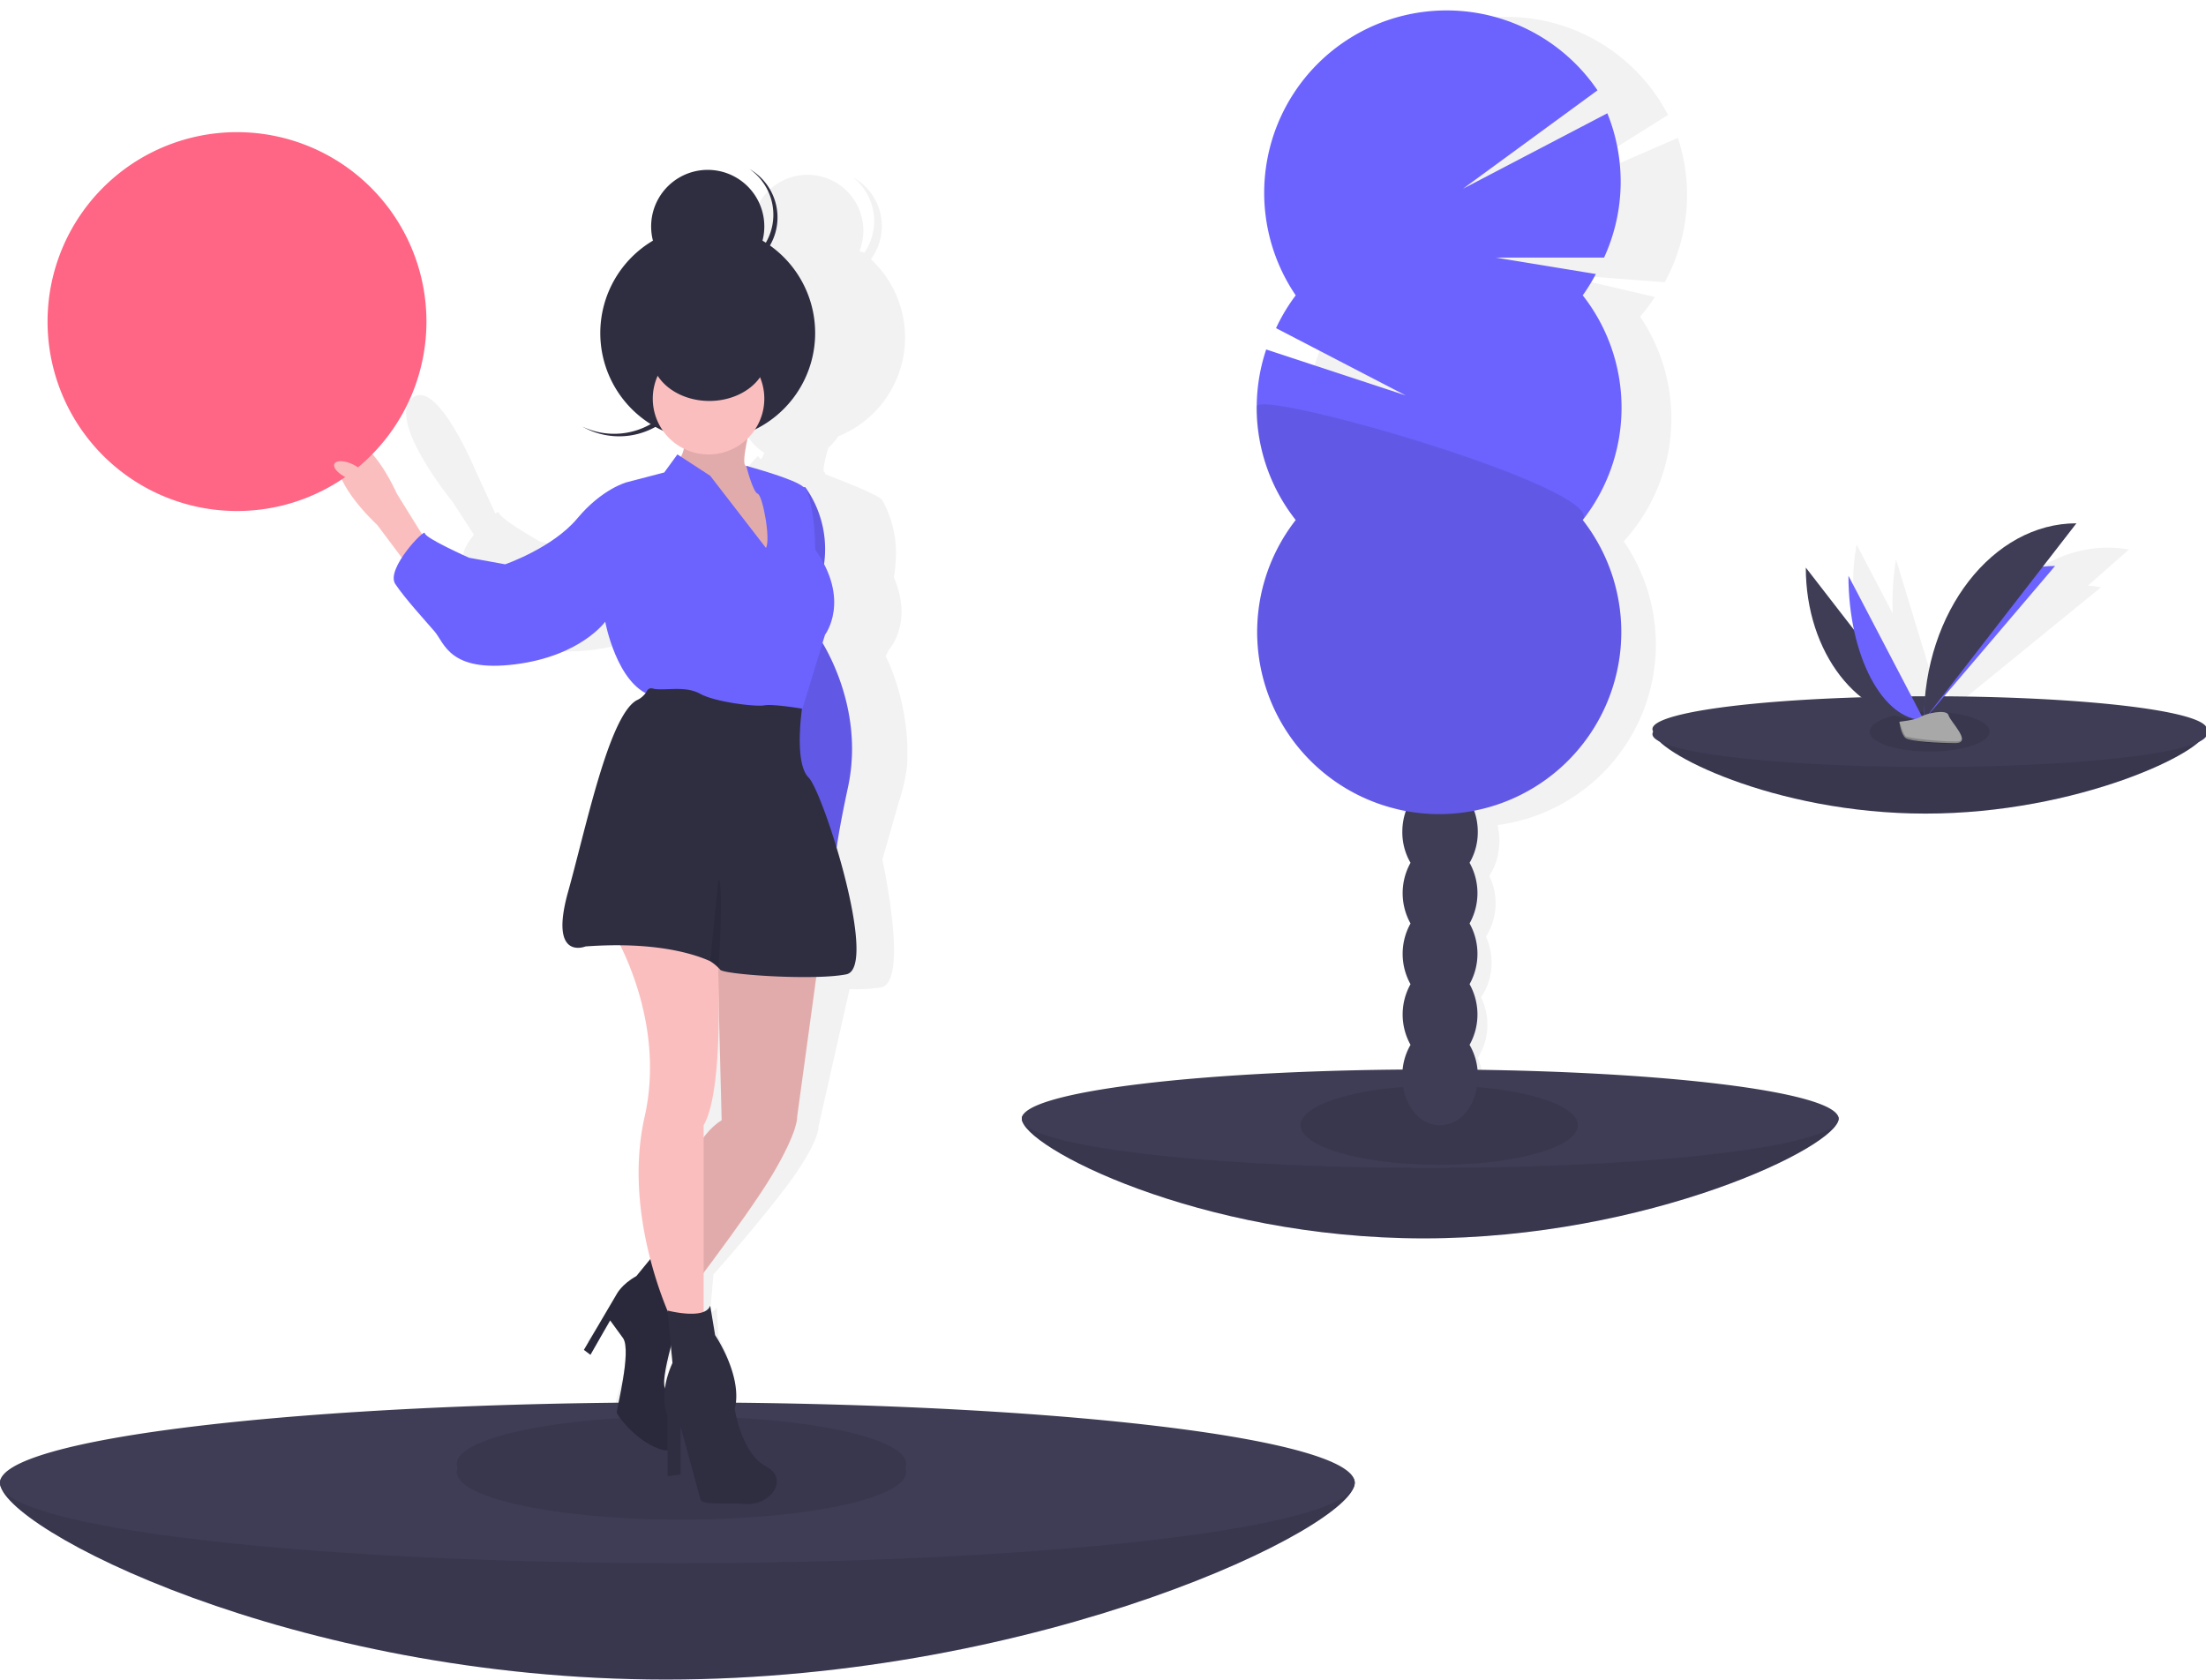 <svg xmlns="http://www.w3.org/2000/svg" width="168.1" height="128" class="icon" viewBox="0 0 1345 1024"><defs/><path fill="#F2F2F2" d="M1000 193a111 111 0 009-12l-60-14 66 5a111 111 0 008-88l-92 40 86-54a111 111 0 10-192 111 111 111 0 00-14 20l77 46-83-34a111 111 0 0011 105 111 111 0 0055 182 38 38 0 00-3 13 37 37 0 004 19 38 38 0 00-3 37 38 38 0 00-2 37 38 38 0 00-3 37 37 37 0 00-6 18c-1 16 8 31 21 31s24-12 25-28a37 37 0 00-3-19 38 38 0 002-37 38 38 0 003-37 38 38 0 002-37 37 37 0 006-18 38 38 0 00-1-13 111 111 0 0077-173 111 111 0 0010-137z"/><path fill="#3F3D56" d="M1121 682c0 17-116 73-253 73s-245-56-245-73 107 14 245 14 253-30 253-14z"/><path d="M1121 682c0 17-116 73-253 73s-245-56-245-73 107 14 245 14 253-30 253-14z" opacity=".1"/><path fill="#3F3D56" d="M623 682a249 30 0 10498 0 249 30 0 10-498 0z"/><path d="M793 686a84 24 0 10169 0 84 24 0 10-169 0z" opacity=".1"/><path fill="#3F3D56" d="M896 526a37 37 0 005-19c0-16-10-30-23-30s-23 14-23 30a37 37 0 005 19 38 38 0 000 37 38 38 0 000 37 38 38 0 000 37 37 37 0 00-5 19c0 17 10 30 23 30s23-13 23-30a37 37 0 00-5-19 38 38 0 000-37 38 38 0 000-37 38 38 0 000-37zM855 470a30 23 90 1046 0 30 23 90 10-46 0zM855 433a30 23 90 1046 0 30 23 90 10-46 0z"/><path fill="#6C63FF" d="M965 180a111 111 0 008-13l-61-10h66a111 111 0 002-88l-88 46 82-60a111 111 0 10-184 125 111 111 0 00-12 20l79 41-85-28a111 111 0 0018 104 111 111 0 10175 0 111 111 0 000-137z"/><path d="M766 248a111 111 0 0024 69 111 111 0 10175 0c15-19-199-81-199-69z" opacity=".1"/><path fill="#F2F2F2" d="M1273 357l25-22c-49-9-99 35-112 98a13 13 0 00-2 0l-28-92a161 161 0 00-2 33l-22-42c-9 47 12 92 47 102a61 61 0 01-9 0 28 28 0 000 7 6 6 0 002 3l8 4h1a143 143 0 0021 5v1h1v-1h1a2 2 0 001 0 2 2 0 000-1 3 3 0 001-1c0-4-6-13-6-16 0-2-6-3-11-2l92-75a70 70 0 00-8-1z"/><path fill="#3F3D56" d="M1345 446c0 12-78 50-171 50s-166-38-166-50 73 9 166 9 171-20 171-9z"/><path d="M1345 446c0 12-78 50-171 50s-166-38-166-50 73 9 166 9 171-20 171-9z" opacity=".1"/><path fill="#3F3D56" d="M1008 446a169 20 0 10337 0 169 20 0 10-337 0z"/><path d="M1140 446a36 12 0 1073 0 36 12 0 10-73 0z" opacity=".1"/><path fill="#3F3D56" d="M1101 346c0 52 32 93 72 93"/><path fill="#6C63FF" d="M1173 439c0-52 36-94 80-94m-126 6c0 49 21 88 46 88"/><path fill="#3F3D56" d="M1173 439c0-66 42-120 93-120"/><path fill="#A8A8A8" d="M1158 440s10-1 13-3 16-5 17-1 15 17 4 17-27-1-30-3-4-10-4-10z"/><path d="M1192 452c-12 0-27-2-30-3-2-2-3-7-4-9s1 8 4 10 18 4 30 3c3 0 4-1 4-3 0 2-2 2-4 2z" opacity=".2"/><path fill="#F2F2F2" d="M276 306l13 20c-5 6-8 12-6 16 5 11 16 24 22 31s7 26 47 24 57-21 57-21 4 33 21 45a14 14 0 01-6 5c-18 8-38 76-52 113-15 40 8 33 8 33l21 2c8 19 20 62 6 105-10 31-8 63-4 87l-9 10c-10 3-13 9-13 9l-23 33 4 2 14-19s3 3 7 11-8 42-8 45 11 19 26 25a8 8 0 003 0l-2 16h9l2-29 8 45c1 4 14 4 28 6s27-14 13-23-15-36-15-36c6-20-9-46-9-46l-1-18a5 5 0 01-4 3l2-23c16-18 36-42 47-57 18-25 17-33 17-33l19-84a101 101 0 0019-1c13-2 8-44 1-78l10-35a108 108 0 005-22c2-31-8-57-13-67l2-4s15-16 3-44a63 63 0 001-9 66 66 0 00-8-38 4 4 0 00-1-1c-5-4-29-13-34-15a2 2 0 000-1c-2 0 0-8 2-15a34 34 0 006-7 65 65 0 0020-108 34 34 0 00-11-50 34 34 0 017 46l-3-1a34 34 0 10-65-6 65 65 0 00-12 111 46 46 0 01-41-2 46 46 0 0048 7 34 34 0 0012 13 20 20 0 01-2 4l-2-2-9 10-24 5s-15 2-32 18-45 25-45 25l-23-6s-25-14-25-18l-2 1-12-26s-24-58-39-44 25 63 25 63zm166 388l1-7c7-11 12-37 14-62l-3 60a40 40 0 00-12 9zm-31 126v9a56 56 0 00-6 15c0-5 3-14 6-24z"/><path fill="#3F3D56" d="M826 904c0 27-192 120-420 120S0 931 0 904s178 22 406 22 420-49 420-22z"/><path d="M826 904c0 27-192 120-420 120S0 931 0 904s178 22 406 22 420-49 420-22z" opacity=".1"/><path fill="#3F3D56" d="M0 904a413 49 0 10826 0 413 49 0 10-826 0z"/><path d="M279 895a137 29 0 10273 0 137 29 0 10-273 0z" opacity=".1"/><path fill="#2F2E41" d="M402 255a45 45 0 00-2-74 45 45 0 11-45 79 45 45 0 0047-5z"/><path fill="#6C63FF" d="M484 297h7a65 65 0 0110 54c-8 31-2 37-2 37s29 41 18 92-8 56-8 56l-21-40-11-108z"/><path d="M484 297h7a65 65 0 0110 54c-8 31-2 37-2 37s29 41 18 92-8 56-8 56l-21-40-11-108z" opacity=".1"/><path fill="#2F2E41" d="M366 203a65 65 0 10131 0 65 65 0 10-131 0z"/><path fill="#FBBEBE" d="M458 258s-7 26-3 26 14 14 14 14l8 27-6 19-20-4-24-27-8-7-6-24s8-10 2-18 43-6 43-6z"/><path d="M458 258s-7 26-3 26 14 14 14 14l8 27-6 19-20-4-24-27-8-7-6-24s8-10 2-18 43-6 43-6z" opacity=".1"/><path fill="#FBBEBE" d="M260 330l-18-29s-19-43-33-28 21 47 21 47l18 24zm239 256l-13 95s1 8-15 35-61 85-61 85l-13-24s16-78 43-94l-3-118z"/><path d="M499 586l-13 95s1 8-15 35-61 85-61 85l-13-24s16-78 43-94l-3-118z" opacity=".1"/><path fill="#2F2E41" d="M397 767l18 34s-14 42-9 46 13 41-2 37-28-21-28-23 9-37 4-45l-8-11-12 21-4-3 20-34s3-6 12-11z"/><path d="M397 767l18 34s-14 42-9 46 13 41-2 37-28-21-28-23 9-37 4-45l-8-11-12 21-4-3 20-34s3-6 12-11z" opacity=".1"/><path fill="#FBBEBE" d="M437 572s6 90-8 114v118l-19 2s-31-63-17-125-21-116-21-116zM398 243a34 34 0 1068 0 34 34 0 10-68 0z"/><path fill="#6C63FF" d="M467 334l-34-44-20-13-8 11-23 6s-15 4-30 22-44 28-44 28l-22-4s-27-12-27-15-24 22-18 31 18 22 24 29 9 25 49 20 55-26 55-26 7 38 28 45 91 12 91 12l15-49s16-21-6-52c0 0 0-17-3-29-1-4-2-8-4-9-5-5-35-13-35-13s4 16 7 17 8 28 5 33z"/><path fill="#2F2E41" d="M357 577c41-3 65 4 76 9a27 27 0 015 4l1 1c0 3 57 7 77 3s-14-111-23-120-4-42-4-42-18-3-23-2-30-2-39-7-20-2-28-3c-3-1-4 0-5 2a14 14 0 01-6 5c-17 10-31 79-42 118-11 41 11 32 11 32zm76 219l3 18s17 25 12 45c0 0 4 27 19 35s2 24-12 23-27 1-28-3l-12-44v29l-8 1v-37s-6-12 3-32l-3-32s23 6 26-3zM397 138a34 34 0 1069 0 34 34 0 10-69 0z"/><path fill="#2F2E41" d="M458 158a34 34 0 00-1-55 34 34 0 11-34 59 34 34 0 0035-4zM397 216a35 28 0 1071 0 35 28 0 10-71 0z"/><path d="M433 586a27 27 0 015 4c1-8 3-55 0-54z" opacity=".1"/><path fill="#FF6584" d="M29 196a115 115 0 10231 0 115 115 0 10-231 0z"/><path fill="#FBBEBE" d="M211 291a9 4 25 104-8 9 4 25 10-4 8z"/></svg>
